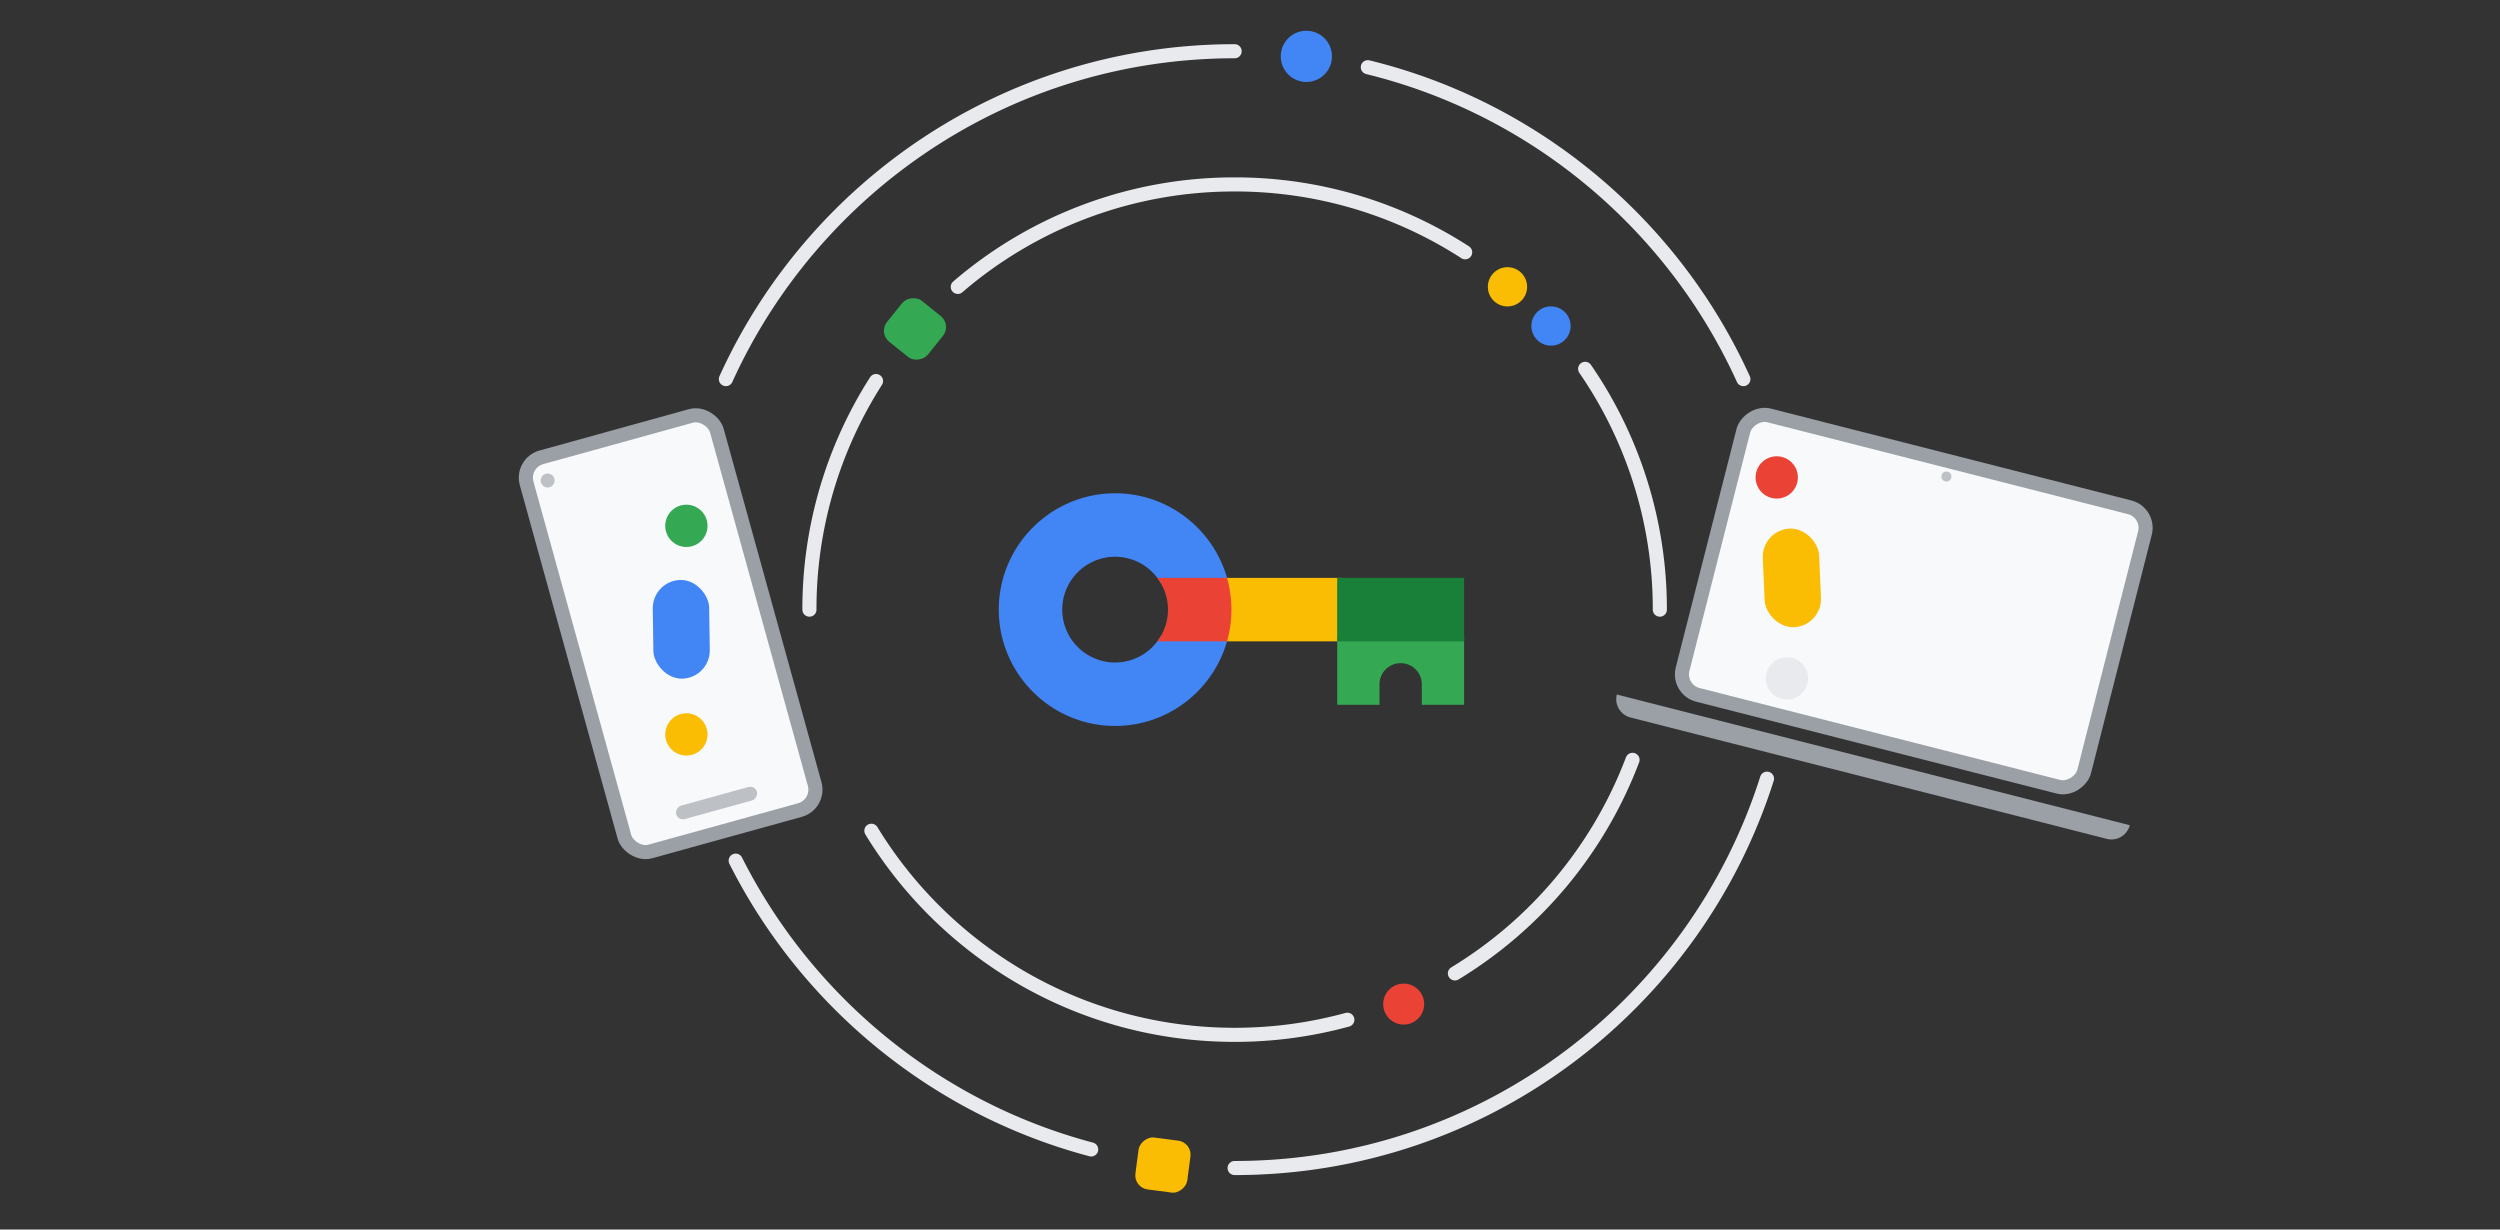 <svg width="244" height="120" viewBox="0 0 244 120" fill="none" xmlns="http://www.w3.org/2000/svg"><rect x="0" y="0" width="244" height="120" fill="#333333" stroke="none"/><path d="M120.5 114c24.348 0 44.967-15.966 51.958-38M120.5 5C98.424 5 79.413 18.126 70.847 37M133.5 6.56c16.362 4.004 29.826 15.396 36.653 30.44M106.5 112.185C91.318 108.161 78.735 97.749 71.804 84M162 59.5a41.31 41.31 0 0 0-7.29-23.5M79 59.5a41.306 41.306 0 0 1 6.5-22.309M142 95.004a41.64 41.64 0 0 0 17.336-20.843M131.5 99.526a41.548 41.548 0 0 1-11 1.474c-15.015 0-28.167-7.974-35.454-19.918M143 24.622A41.306 41.306 0 0 0 120.5 18a41.337 41.337 0 0 0-27.02 10" stroke="#E8EAED" stroke-width="1.376" stroke-linecap="round"/><path d="M113.298 62.08a5.16 5.16 0 0 1-4.463 2.58 5.168 5.168 0 0 1-5.161-5.161 5.168 5.168 0 0 1 5.161-5.161 5.165 5.165 0 0 1 4.463 2.58h6.593c-1.172-5.02-5.681-8.773-11.052-8.773-6.264 0-11.358 5.094-11.358 11.354 0 6.259 5.094 11.354 11.354 11.354 5.371 0 9.884-3.753 11.052-8.774h-6.589Z" fill="#4285F4"/><path d="M131.027 56.402h-11.354v6.194h11.354v-6.194Z" fill="#FBBC04"/><path d="M142.897 62.08v6.71h-4.129v-2.065a2.065 2.065 0 0 0-4.128 0v2.064h-4.129V62.08h12.386Z" fill="#34A853"/><path d="M142.897 56.402h-12.386v6.194h12.386v-6.194Z" fill="#188038"/><path d="M119.755 56.402h-6.792v.013a5.14 5.14 0 0 1 1.032 3.084 5.14 5.14 0 0 1-1.032 3.084v.013h6.792a11.317 11.317 0 0 0 0-6.194Z" fill="#EA4335"/><rect x="-.837" y=".497" width="40.447" height="28.146" rx="2.064" transform="scale(-1 1) rotate(-14.295 92.125 858.678)" fill="#F8F9FA" stroke="#9AA0A6" stroke-width="1.376"/><path d="m207.867 80.541-50.064-12.757a1.846 1.846 0 0 0 1.333 2.244l46.488 11.845a1.844 1.844 0 0 0 2.243-1.332Z" fill="#9AA0A6"/><circle cx=".486" cy=".486" r=".486" transform="scale(-1 1) rotate(-14.295 88.766 782.895)" fill="#BDC1C6"/><rect x="50.847" y="45.185" width="19.268" height="39.911" rx="2.064" transform="rotate(-15.469 50.847 45.185)" fill="#F8F9FA" stroke="#9AA0A6" stroke-width="1.376"/><circle cx="53.449" cy="46.897" r=".681" transform="rotate(-15.469 53.45 46.897)" fill="#BDC1C6"/><rect width="8.173" height="1.362" rx=".681" transform="scale(-1 1) rotate(15.469 -318.95 -232.975)" fill="#BDC1C6"/><rect width="5.108" height="5.108" rx="1.376" transform="scale(-1 1) rotate(-38.785 -1.404 147.802)" fill="#34A853"/><rect width="5.108" height="5.108" rx="1.376" transform="scale(-1 1) rotate(-7.486 794.066 945.13)" fill="#FBBC04"/><circle cx="137" cy="98" r="2" fill="#EA4335"/><circle cx="147.131" cy="27.993" r="1.916" transform="rotate(3.1 147.131 27.993)" fill="#FBBC04"/><circle cx="151.377" cy="31.819" r="1.916" transform="rotate(3.1 151.377 31.82)" fill="#4285F4"/><rect x="63.671" y="56.643" width="5.505" height="9.634" rx="2.753" transform="rotate(-.827 63.67 56.643)" fill="#4285F4"/><circle cx="66.992" cy="71.679" r="2.064" transform="rotate(-4.548 66.992 71.68)" fill="#FBBC04"/><circle cx="66.992" cy="51.322" r="2.064" transform="rotate(-4.548 66.992 51.322)" fill="#34A853"/><rect x="171.932" y="51.707" width="5.505" height="9.634" rx="2.753" transform="rotate(-2.454 171.932 51.707)" fill="#FBBC04"/><circle cx="173.409" cy="46.597" r="2.064" transform="rotate(13.015 173.409 46.597)" fill="#EA4335"/><circle cx="174.408" cy="66.207" r="2.064" transform="rotate(13.015 174.408 66.207)" fill="#E8EAED"/><circle cx="127.5" cy="5.5" r="2.5" fill="#4285F4"/></svg>